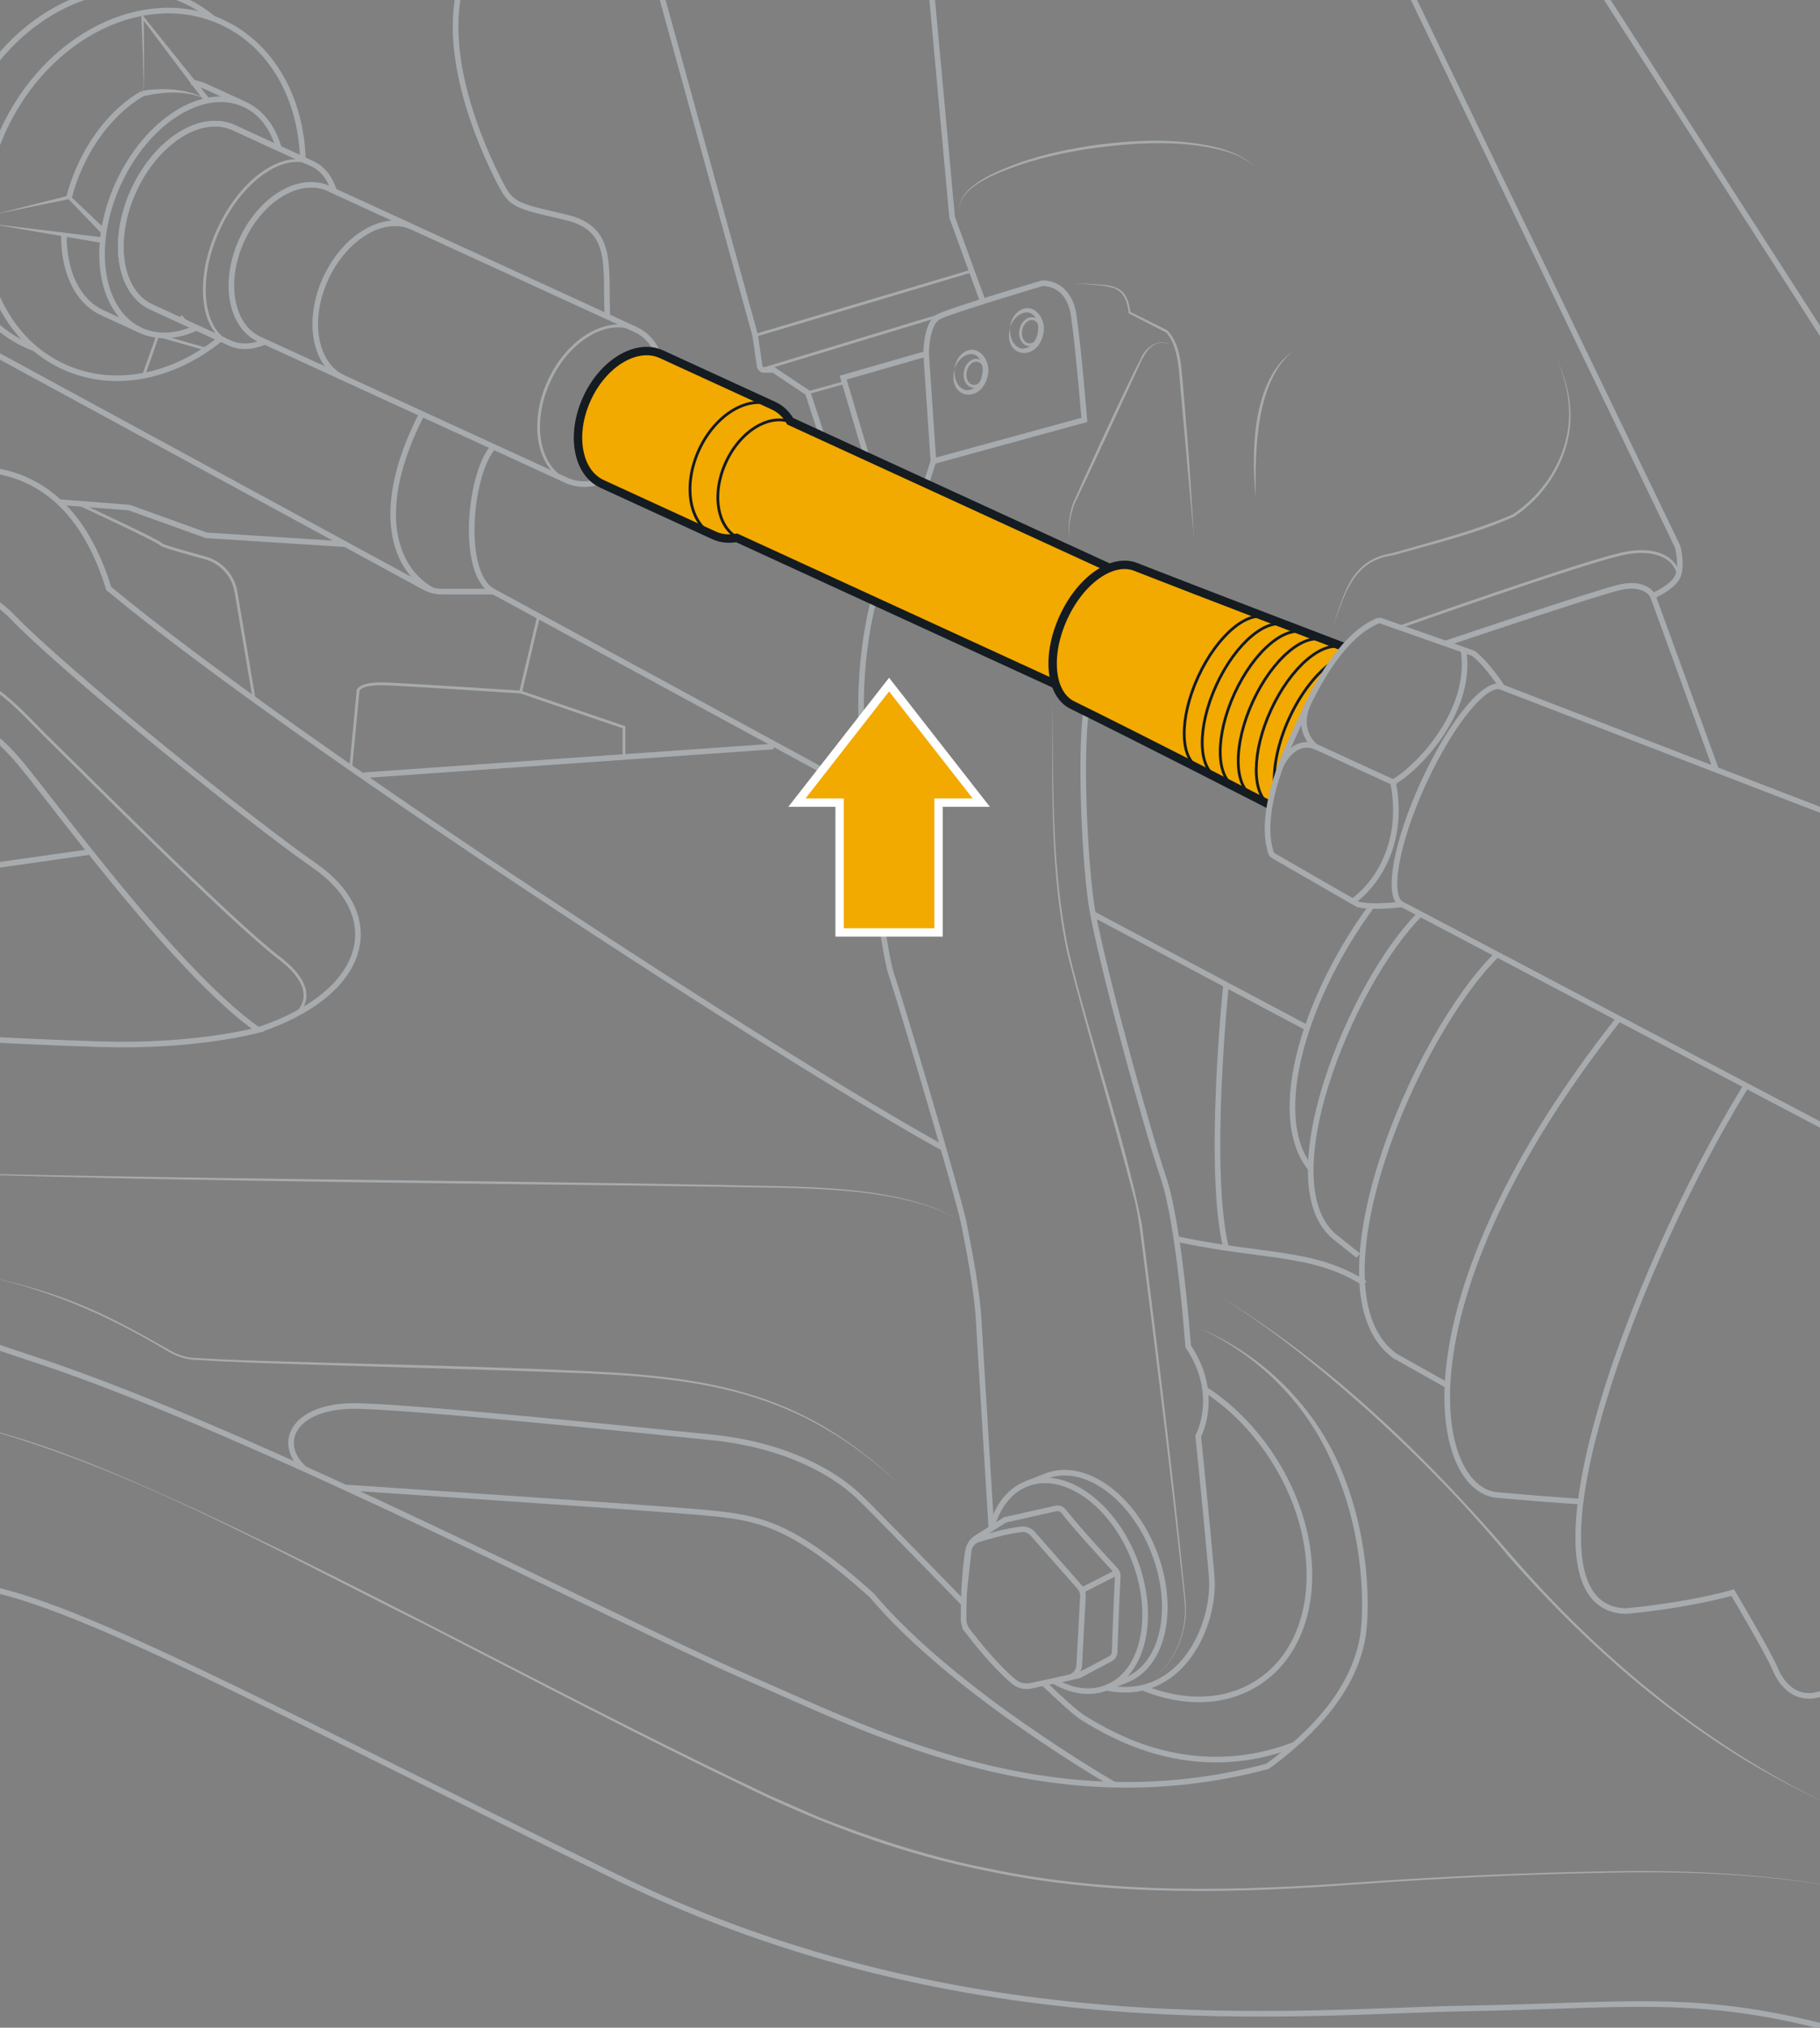 <?xml version="1.0" encoding="UTF-8"?><svg xmlns="http://www.w3.org/2000/svg" width="325" height="362" viewBox="0 0 325 362"><rect x="0" y="0" width="325" height="362" fill="#808080" stroke="none"/><g id="uuid-6812bdea-603e-4a81-af6e-31bc899ca674"><path d="m239.892,115.474s-1.346-.512-3.555-1.361c-.986-.375-2.141-.818-3.425-1.308-1.063-.405-2.217-.841-3.425-1.308-1.101-.421-2.248-.856-3.425-1.315-7.998-3.058-17.579-6.744-23.268-8.977-1.46-.574-3.127-.459-4.809.252l-.069-.168-56.361-25.883-.451-.206c-.711-1.231-1.713-2.195-2.959-2.776l-20.003-9.175c-4.42-2.034-10.383,1.506-13.32,7.891-2.936,6.392-1.728,13.22,2.692,15.247l19.995,9.191c1.254.574,2.638.696,4.037.444l.451.206,56.361,25.875.122-.046c.558,1.759,1.567,3.104,2.99,3.8,6.232,3.066,15.247,7.623,22.595,11.362,1.132.574,2.225,1.132,3.265,1.659,1.17.596,2.271,1.162,3.272,1.675,1.185.596,2.225,1.132,3.104,1.583,1.843.941,2.944,1.506,2.944,1.506l.008-.008c.03.023.061.038.092.061.191-1.071.459-2.256.834-3.563.68-2.378,1.69-5.154,3.173-8.38l2.141-4.664c1.72-3.747,3.395-6.622,4.939-8.824.711-1.009,1.392-1.881,2.034-2.63h.008c.03-.031.053-.069.084-.099l-.069-.061Z" style="fill:#f2a900; stroke-width:0px;"/><path d="m117.452,62.982c-.843-1.866-2.162-3.326-3.919-4.132l-54.858-25.192c-5.143-2.362-12.078,1.749-15.492,9.184-3.411,7.428-2.01,15.367,3.133,17.729l54.858,25.192c1.756.807,3.723.856,5.688.279" style="fill:none; stroke:#a7abae; stroke-miterlimit:10;"/><path d="m73.651,40.535c-5.143-2.362-12.078,1.749-15.492,9.184-3.411,7.428-2.01,15.367,3.133,17.729" style="fill:none; stroke:#a7abae; stroke-miterlimit:10;"/><path d="m367.464,223.117l-117.12-61.669c-2.788-1.28-1.062-11,3.855-21.708,4.918-10.709,11.165-18.352,13.953-17.071l106.495,41.018" style="fill:none; stroke:#a7abae; stroke-miterlimit:10;"/><path d="m47.299,61.022c-2.204.947-4.384,1.081-6.254.223l-1.668-.766-4.287-1.969-8.058-3.7c-5.798-2.663-7.208-11.992-3.149-20.831,4.062-8.845,12.057-13.856,17.855-11.193l8.058,3.7,4.287,1.969,1.668.766c1.87.859,3.189,2.6,3.907,4.889" style="fill:none; stroke:#a7abae; stroke-miterlimit:10;"/><path d="m49.796,26.485c-1.029-3.636-3.11-6.474-6.144-7.868-7.309-3.356-17.388,2.954-22.508,14.103-5.117,11.143-3.335,22.9,3.974,26.256,3.034,1.393,6.544,1.122,9.972-.467" style="fill:none; stroke:#a7abae; stroke-miterlimit:10;"/><path d="m34.16,14.701c.927.135,1.829.397,2.692.793l6.8,3.123" style="fill:none; stroke:#a7abae; stroke-miterlimit:10;"/><path d="m12.339,35.226c.474-1.866,1.139-3.762,2.003-5.635,2.699-5.88,6.79-10.422,11.118-12.899" style="fill:none; stroke:#a7abae; stroke-miterlimit:10;"/><path d="m11.421,41.878c-.092,6.484,2.317,11.875,6.897,13.977l6.798,3.12" style="fill:none; stroke:#a7abae; stroke-miterlimit:10;"/><path d="m39.594,3.948c8.996,4.131,14.175,13.652,14.489,24.506l-12.345-5.669c-5.798-2.663-13.793,2.348-17.855,11.193-4.059,8.839-2.649,18.169,3.149,20.831l12.345,5.669c-8.431,6.839-19.028,9.115-28.03,4.981C-2.402,59.146-7.229,40.258.571,23.273,8.37,6.288,25.845-2.366,39.594,3.948Z" style="fill:none; stroke:#a7abae; stroke-miterlimit:10;"/><path d="m6.298,62.263c-.512-.191-1.017-.398-1.514-.627-13.748-6.316-18.573-25.202-10.774-42.184C1.81,2.462,19.282-6.186,33.03.122c1.843.849,3.517,1.919,5.031,3.188l.008.008" style="fill:none; stroke:#a7abae; stroke-miterlimit:10;"/><path d="m32.816,56.659c-.214.176-.428.344-.65.505" style="fill:none; stroke:#a7abae; stroke-miterlimit:10;"/><path d="m.38,58.96c-1.04-.306-2.072-.688-3.074-1.147-13.748-6.316-18.58-25.202-10.781-42.184C-5.676-1.361,11.804-10.017,25.552-3.701c1.583.726,3.051,1.621,4.397,2.668" style="fill:none; stroke:#a7abae; stroke-miterlimit:10;"/><path d="m-7.297,54.984c-1.139-.321-2.263-.726-3.364-1.231-13.748-6.308-18.58-25.202-10.774-42.184C-13.635-5.414,3.836-14.069,17.584-7.753c1.659.765,3.188,1.705,4.58,2.814" style="fill:none; stroke:#a7abae; stroke-miterlimit:10;"/><path d="m-15.562,50.679h-.008c-1.239-.329-2.454-.765-3.64-1.308-13.748-6.316-18.58-25.202-10.781-42.184C-22.192-9.803-4.712-18.451,9.036-12.143c1.789.826,3.425,1.858,4.909,3.081" style="fill:none; stroke:#a7abae; stroke-miterlimit:10;"/><path d="m101.175,85.766c-5.141-2.361-6.541-10.3-3.127-17.733,3.413-7.433,10.348-11.545,15.488-9.184" style="fill:none; stroke:#a7abae; stroke-miterlimit:10; stroke-width:.5px;"/><path d="m41.047,61.244c-5.177-2.377-6.082-11.473-2.021-20.315,4.061-8.842,11.549-14.083,16.726-11.706" style="fill:none; stroke:#a7abae; stroke-miterlimit:10; stroke-width:.5px;"/><path d="m241.465,160.985c3.64-2.49,9.565-9.755,7.301-21.335,4.76-2.715,14.453-13.15,12.52-23.84" style="fill:none; stroke:#a7abae; stroke-miterlimit:10;"/><line x1="248.766" y1="139.65" x2="234.869" y2="133.268" style="fill:none; stroke:#a7abae; stroke-miterlimit:10;"/><path d="m228.663,136.802s2.094-5.053,6.205-3.535c0,0-3.547-2.699-1.252-7.696" style="fill:none; stroke:#a7abae; stroke-miterlimit:10;"/><path d="m155.976,107.238c-3.052,12.672-2.304,22.715-1.556,31.16.748,8.445,3.142,30.889,4.788,35.677s11.97,39.651,12.868,44.14,2.394,12.12,2.693,17.506c.299,5.386,2.263,37.152,2.263,37.152" style="fill:none; stroke:#a7abae; stroke-miterlimit:10;"/><path d="m197.596,301.304c13.223,2.756,19.517-11.12,18.768-19.948-.748-8.828-2.394-24.988-2.394-24.988,0,0,4.04-7.332-1.796-16.01,0,0-1.576-21.845-4.454-30.224-2.878-8.379-11.706-40.394-12.903-49.149-1.197-8.756-1.929-26.144-.89-33.909" style="fill:none; stroke:#a7abae; stroke-miterlimit:10;"/><path d="m187.97,125.571c.092,14.828-.18,29.887,2.922,44.454,3.935,16.258,9.727,32.126,13.012,48.54,2.689,21.218,5.645,45.318,7.733,66.56.726,5.484-1.485,11.581-6.097,14.793,4.559-3.252,6.695-9.324,5.914-14.78-2.018-18.95-4.856-42.019-7.288-60.975-.457-3.218-.903-7.883-1.834-10.973-3.76-14.399-8.098-28.646-11.764-43.091-3.085-14.623-2.693-29.671-2.599-44.528h0Z" style="fill:#a7abae; stroke-width:0px;"/><path d="m327.817,362.38c-24.639-6.611-36.979-4.323-66.279-3.814-29.301.508-88.8,7.12-151.35-23.393-62.55-30.512-99.118-50.6-115.748-52.125" style="fill:none; stroke:#a7abae; stroke-miterlimit:10;"/><path d="m238.22,260.717c6.141,13.197,5.805,26.776,5.205,30.976-1.017,7.12-5.594,15.256-17.08,23.647-39.201,10.425-70.898-6.357-93.273-16.019-22.376-9.662-87.215-43.48-126.372-56.448,0,0-14.772-4.833-19.919-7.017s-9.826-5.303-4.055-10.918" style="fill:none; stroke:#a7abae; stroke-miterlimit:10;"/><path d="m213.931,237.025c10.775,4.433,19.756,12.914,24.741,23.482,0-0-.906.422-.906.422-4.627-10.582-13.27-19.194-23.835-23.903h0Z" style="fill:#a7abae; stroke-width:0px;"/><path d="m199.007,318.636s-28.812-16.518-43.306-33.809c-14.493-12.968-20.036-13.92-30.487-14.842s-63.577-4.43-63.577-4.43" style="fill:none; stroke:#a7abae; stroke-miterlimit:10;"/><path d="m186.345,300.468c3.303,3.173,5.88,5.482,7.088,6.224,4.985,3.051,19.437,11.821,37.765,4.771" style="fill:none; stroke:#a7abae; stroke-miterlimit:10;"/><path d="m54.37,262.236c-5.207-4.618-1.904-11.485,9.543-11.225,11.439.252,53.394,4.611,63.311,5.612,9.917.994,20.01,4.557,26.533,10.911,2.997,2.921,10.567,10.781,18.343,18.718" style="fill:none; stroke:#a7abae; stroke-miterlimit:10;"/><path d="m161.128,265.555c-18.32-17.584-36.135-19.705-60.38-20.532-12.629-.489-30.932-.943-43.755-1.357-7.293-.251-14.586-.408-21.879-.893-1.87.002-3.644-.643-5.226-1.6-10.921-6.542-22.812-11.8-35.45-13.81,7.21,1.159,14.282,3.146,21.008,6.006,4.851,2.032,9.987,4.931,14.59,7.531,1.587.943,3.248,1.547,5.104,1.542,7.271.455,14.574.585,21.864.808,12.889.334,31.059.785,43.76,1.358,24.361.95,42.147,3.043,60.362,20.948h0Z" style="fill:#a7abae; stroke-width:0px;"/><path d="m172.075,218.214c-11.136-6.896-30.692-5.978-43.678-6.359-41.327-.585-92.874-.885-133.978-2.219-4.8-.075-9.989.534-14.353,2.823,4.381-2.337,9.464-2.999,14.376-2.971,41.193.992,92.521,1.271,133.959,2.048,13.139.412,32.412-.401,43.673,6.677h0Z" style="fill:#a7abae; stroke-width:0px;"/><path d="m210.08,221.198c15.8,3.368,24.548,2.096,33.65,7.945" style="fill:none; stroke:#a7abae; stroke-miterlimit:10;"/><path d="m213.931,229.143c21.514,12.235,39.752,29.718,55.832,48.369,16.123,18.697,35.57,34.76,58.053,45.202-5.627-2.565-11.112-5.439-16.415-8.63-15.851-9.709-29.801-22.281-42.014-36.243-7.905-9.514-16.558-18.361-25.769-26.605-9.242-8.178-18.913-16.01-29.688-22.094h0Z" style="fill:#a7abae; stroke-width:0px;"/><path d="m331.402,337.462c-14.53-2.799-29.357-3.478-44.125-3.142-14.772.283-29.536.962-44.273,2.031-22.058,1.647-44.51,2.295-66.287-2.261-14.503-2.807-28.599-7.886-41.902-14.271-20.004-9.559-39.627-19.888-59.348-30.006-26.4-13.018-52.373-28.022-81.028-35.498,14.426,3.308,28.016,9.446,41.432,15.563,34.305,16.047,67.387,34.569,101.643,50.714,2.271,1,6.58,2.883,8.872,3.884,9.873,3.845,20.002,7.161,30.421,9.166,21.74,4.589,44.12,3.982,66.174,2.378,14.742-1.039,29.514-1.699,44.292-1.944,14.774-.255,29.61.506,44.129,3.385h0Z" style="fill:#a7abae; stroke-width:0px;"/><path d="m168.456,204.97c-27.756-15.239-114.971-71.687-149.043-99.911-2.797-9.154-9.208-21.588-24.973-21.343" style="fill:none; stroke:#a7abae; stroke-miterlimit:10;"/><path d="m-5.56,129.977s2.598-1.645,9.209,6.297c6.611,7.942,27.97,37.438,42.463,47.608,0,0-10.934,3.051-27.97,2.543s-36.361-1.78-36.361-1.78" style="fill:none; stroke:#a7abae; stroke-miterlimit:10;"/><path d="m46.111,183.882c19.833-6.611,22.911-20.342,10.184-29.241-12.727-8.899-45.019-35.071-54.173-44.615,0,0-4.154-4.294-8.576-5.428" style="fill:none; stroke:#a7abae; stroke-miterlimit:10;"/><path d="m234.058,208.644c-7.883-9.833-.444-31.579,10.888-46.902" style="fill:none; stroke:#a7abae; stroke-miterlimit:10;"/><path d="m253.614,163.17c-12.149,11.941-27.497,48.795-14.779,58.028l3.724,2.965" style="fill:none; stroke:#a7abae; stroke-miterlimit:10;"/><path d="m267.349,170.387c-15.007,14.751-33.967,60.278-18.257,71.683l9.345,5.252" style="fill:none; stroke:#a7abae; stroke-miterlimit:10;"/><path d="m289.091,181.85c-40.081,50.725-33.289,84.034-21.742,85.052s14.725,1.144,14.725,1.144" style="fill:none; stroke:#a7abae; stroke-miterlimit:10;"/><path d="m311.829,193.822c-21.237,34.43-42.214,93.294-21.491,93.802,11.951-1.144,19.07-3.305,19.07-3.305,0,0,6.357,10.679,7.628,13.731s4.654,6.992,10.781,3.051" style="fill:none; stroke:#a7abae; stroke-miterlimit:10;"/><line x1="233.436" y1="183.503" x2="195.181" y2="163.17" style="fill:none; stroke:#a7abae; stroke-miterlimit:10;"/><path d="m218.936,175.796s-3.447,32.943,0,46.984" style="fill:none; stroke:#a7abae; stroke-miterlimit:10;"/><path d="m154.738,141.799l-66.617-36.18h-9.25c-1.073,0-2.13-.269-3.073-.781L-7.248,59.709" style="fill:none; stroke:#a7abae; stroke-miterlimit:10;"/><path d="m108.46,56.52c-.382-9.187,1.206-15.711-7.413-17.722s-9.639-2.118-11.567-5.806c-1.928-3.689-11.453-22.438-6.917-36.651,0,0,1.361-4.12,7.258-6.161" style="fill:none; stroke:#a7abae; stroke-miterlimit:10;"/><path d="m115.903-8.825l18.953,68.704.792,5.469c.058.399.4.696.803.696h1.686l6.116,4.082,2.504,7.67" style="fill:none; stroke:#a7abae; stroke-miterlimit:10;"/><path d="m172.799,291.175c1.507,1.962,5.106,6.468,8.268,9.065.834.685,1.936.945,2.992.72l8.563-1.83,5.667-2.995c.445-.235.73-.689.748-1.192.086-2.427.35-9.701.562-13.573.021-.377-.11-.74-.367-1.017-1.544-1.665-7.129-7.724-9.292-10.54-.333-.433-.883-.63-1.417-.51l-9.055,2.029-5.016,3.176c-.856.542-1.445,1.422-1.605,2.423-.324,2.027-.79,6.011-.779,12.106.001.774.26,1.524.732,2.138Z" style="fill:none; stroke:#a7abae; stroke-miterlimit:10;"/><path d="m172.173,284.063l.805-7.191c.107-.952.76-1.75,1.674-2.038,1.795-.566,4.905-1.457,7.687-1.805.79-.099,1.574.211,2.099.808l8.341,9.484c.418.475.633,1.096.599,1.728l-.658,12.231c-.059,1.092-.842,2.008-1.911,2.237l-1.877.401" style="fill:none; stroke:#a7abae; stroke-miterlimit:10;"/><line x1="199.466" y1="280.71" x2="193.158" y2="283.914" style="fill:none; stroke:#a7abae; stroke-miterlimit:10;"/><path d="m188.15,300.086c3.143,1.843,6.484,2.378,9.443,1.216l3.51-1.376c6.675-2.615,8.885-12.884,4.939-22.939-3.938-10.055-12.547-16.08-19.223-13.465l-3.502,1.376c-3.143,1.231-5.299,4.167-6.285,7.975" style="fill:none; stroke:#a7abae; stroke-miterlimit:10;"/><path d="m197.596,301.304c6.673-2.618,8.886-12.89,4.942-22.944-3.944-10.054-12.55-16.082-19.224-13.464" style="fill:none; stroke:#a7abae; stroke-miterlimit:10;"/><path d="m52.693,181.13s5.527-3.765-2.897-10.16c-8.424-6.395-35.564-33.691-40.867-38.838-5.303-5.147-10.918-12.322-17.313-11.074" style="fill:none; stroke:#a7abae; stroke-miterlimit:10; stroke-width:.5px;"/><line x1="16.119" y1="152.085" x2="-26.478" y2="158.159" style="fill:none; stroke:#a7abae; stroke-miterlimit:10;"/><path d="m88.12,105.619c-6.039-3.122-4.256-21.285,0-25.852" style="fill:none; stroke:#a7abae; stroke-miterlimit:10;"/><path d="m77.234,105.407c-6.926-3.764-10.683-14.415-1.904-31.513" style="fill:none; stroke:#a7abae; stroke-miterlimit:10;"/><line x1="359.773" y1="113.195" x2="241.388" y2="-71.025" style="fill:none; stroke:#a7abae; stroke-miterlimit:10;"/><polyline points="159.855 -72.171 170.025 38.797 175.45 53.658" style="fill:none; stroke:#a7abae; stroke-miterlimit:10;"/><path d="m154.738,81.46l-4.172-14.041,14.819-4.256s-.041-5.485,2.268-6.644,18.445-5.947,18.445-5.947c0,0,4.788-.431,5.674,5.947.887,6.378,1.862,18.443,1.862,18.443l-26.953,7.376-1.296-19.175" style="fill:none; stroke:#a7abae; stroke-miterlimit:10;"/><line x1="166.68" y1="82.339" x2="165.384" y2="86.35" style="fill:none; stroke:#a7abae; stroke-miterlimit:10;"/><path d="m191.683,50.567l3.223.135c2.058.181,4.701-.009,5.996,1.959.613.95.794,2.058.974,3.119,0,0-.095-.133-.095-.133l6.67,3.328c2.297,2.433,2.425,5.923,2.734,9.036,0,0,.778,9.377.778,9.377.456,5.464.914,13.232,1.264,18.772-.797-8.345-1.785-19.754-2.535-28.102-.222-2.943-.558-6.588-2.442-8.684 0,0-6.628-3.41-6.628-3.41l-.082-.042c-.219-2.242-.968-4.306-3.459-4.694-1.827-.42-4.514-.478-6.399-.658h0Z" style="fill:#a7abae; stroke-width:0px;"/><path d="m208.973,61.479c-3.566-1.286-4.808,2.173-5.994,4.755-3.576,7.729-7.497,16.222-11.171,23.852-.603,1.869-1.187,4.068-.656,6.073-.332-.993-.337-2.065-.236-3.102.112-1.045.317-2.079.644-3.086,2.372-5.353,4.804-10.677,7.303-15.972,1.254-2.645,2.495-5.296,3.808-7.914l.99-1.962c.797-2.058,3.121-3.76,5.312-2.644h0Z" style="fill:#a7abae; stroke-width:0px;"/><path d="m171.202,37.54c.13-4.614,7.221-7.108,10.878-8.505,4.588-1.577,9.355-2.564,14.151-3.227,7.179-.854,14.618-1.19,21.671.683,2.308.681,4.64,1.655,6.32,3.425-1.739-1.709-4.076-2.59-6.385-3.188-7.036-1.689-14.412-1.306-21.542-.424-4.776.618-9.514,1.607-14.093,3.095-3.624,1.322-10.745,3.638-11,8.142h0Z" style="fill:#a7abae; stroke-width:0px;"/><path d="m230.872,62.674c-6.753,5.646-6.724,17.967-6.65,26.113-.767-8.145-.665-20.859,6.65-26.113h0Z" style="fill:#a7abae; stroke-width:0px;"/><path d="m237.965,111.972c2.129-6.119,3.246-12.056,10.728-13.238,7.174-2.079,14.594-3.924,21.435-6.896,6.196-4.098,10.452-11.412,10.048-18.941-.137-3.001-.935-5.95-2.135-8.714,1.269,2.732,2.151,5.67,2.367,8.701.551,7.659-3.719,15.165-10.033,19.353-6.91,3.075-14.315,4.837-21.584,6.878-7.283.976-8.581,6.965-10.825,12.856h0Z" style="fill:#a7abae; stroke-width:0px;"/><path d="m248.516-8.255l51.07,105.863s.887,3.369,0,5.32c-.887,1.951-4.433,3.458-4.433,3.458l11.294,31.032" style="fill:none; stroke:#a7abae; stroke-miterlimit:10;"/><path d="m295.153,106.386s-1.241-2.66-6.029-1.507c-4.788,1.153-30.997,10.007-30.997,10.007" style="fill:none; stroke:#a7abae; stroke-miterlimit:10;"/><path d="m299.586,102.928c.376-1.699-2.217-5.852-10.196-3.99s-39.539,13.033-39.539,13.033" style="fill:none; stroke:#a7abae; stroke-miterlimit:10; stroke-width:.5px;"/><path d="m180.366,58.474c-.138,1.494.487,3.467,2.074,3.747,2.352.159,3.489-3.064,2.725-4.963-1.158-2.867-4.181-1.086-4.798,1.216.063-.85.398-1.696.975-2.392,2.652-2.822,5.718.485,4.951,3.586-1.137,5.149-7.305,4.063-5.926-1.194h0Z" style="fill:#a7abae; stroke-width:0px;"/><ellipse cx="184.05" cy="59.216" rx="2.353" ry="1.787" transform="translate(89.658 227.95) rotate(-78.612)" style="fill:none; stroke:#a7abae; stroke-miterlimit:10; stroke-width:.5px;"/><path d="m170.45,65.905c-.139,1.494.487,3.467,2.074,3.747,2.352.159,3.489-3.064,2.724-4.963-1.158-2.867-4.181-1.086-4.798,1.216.062-.85.398-1.696.975-2.392,2.652-2.822,5.718.485,4.951,3.586-1.137,5.149-7.305,4.063-5.926-1.194h0Z" style="fill:#a7abae; stroke-width:0px;"/><ellipse cx="174.135" cy="66.647" rx="2.353" ry="1.787" transform="translate(74.415 224.194) rotate(-78.612)" style="fill:none; stroke:#a7abae; stroke-miterlimit:10; stroke-width:.5px;"/><line x1="134.855" y1="59.879" x2="173.521" y2="48.374" style="fill:none; stroke:#a7abae; stroke-miterlimit:10; stroke-width:.5px;"/><line x1="135.748" y1="66.043" x2="169.056" y2="55.951" style="fill:none; stroke:#a7abae; stroke-miterlimit:10; stroke-width:.5px;"/><line x1="144.252" y1="70.125" x2="150.83" y2="68.289" style="fill:none; stroke:#a7abae; stroke-miterlimit:10; stroke-width:.5px;"/><line x1="64.973" y1="138.398" x2="138.137" y2="133.268" style="fill:none; stroke:#a7abae; stroke-miterlimit:10;"/><polyline points="10.572 89.65 23.044 90.609 36.852 95.574 61.657 97.154" style="fill:none; stroke:#a7abae; stroke-miterlimit:10;"/><path d="m13.946,89.91s14.625,6.781,14.787,7.244c.095.27,4.357,1.478,7.895,2.438,2.864.777,5.013,3.146,5.509,6.071l3.256,19.206" style="fill:none; stroke:#a7abae; stroke-miterlimit:10; stroke-width:.5px;"/><path d="m62.632,137.074l1.288-13.524s-.41-1.699,5.311-1.443,23.744,1.443,23.744,1.443l18.451,6.286v5.304" style="fill:none; stroke:#a7abae; stroke-miterlimit:10; stroke-width:.5px;"/><line x1="92.975" y1="123.55" x2="96.182" y2="109.997" style="fill:none; stroke:#a7abae; stroke-miterlimit:10; stroke-width:.5px;"/><polygon points="-2.282 39.868 18.296 42.375 18.151 43.364 -2.282 39.868 -2.282 39.868" style="fill:#a7abae; stroke-width:0px;"/><polygon points="18.181 41.724 12.125 35.442 12.408 35.523 -1.128 38.297 12.272 34.925 12.429 34.886 12.556 35.007 18.885 41.014 18.181 41.724 18.181 41.724" style="fill:#a7abae; stroke-width:0px;"/><path d="m36.457,18.023L25.294,3.194l.379-.137c.022,2.271.073,8.05.03,10.243-.062.987.033,2.454-.241,3.394.171-.537.113-1.126.141-1.688.014-1.075-.058-4.003-.087-5.117,0,0-.267-6.819-.267-6.819l-.025-.64.404.504,11.618,14.475-.789.614h0Z" style="fill:#a7abae; stroke-width:0px;"/><path d="m25.351,16.207c3.854-.554,8.054-.437,11.501,1.509-3.526-1.612-7.6-1.384-11.28-.534,0,0-.222-.975-.222-.975h0Z" style="fill:#a7abae; stroke-width:0px;"/><polyline points="25.461 67.526 28.178 59.879 36.852 62.346" style="fill:none; stroke:#a7abae; stroke-miterlimit:10; stroke-width:.5px;"/><path d="m215.187,248.03c4.389,2.852,8.472,6.836,11.768,11.798,9.932,14.941,8.984,33.04-2.118,40.426-5.895,3.922-13.473,4.037-20.767,1.048" style="fill:none; stroke:#a7abae; stroke-miterlimit:10;"/><path d="m188.354,122.107l-56.809-26.087c-1.399.257-2.782.133-4.035-.443l-20-9.186c-4.42-2.03-5.624-8.856-2.689-15.247,2.935-6.391,8.897-9.927,13.317-7.897l20.002,9.182c1.253.575,2.249,1.544,2.965,2.772l56.809,26.087" style="fill:none; stroke:#141b21; stroke-miterlimit:10; stroke-width:1.5px;"/><path d="m239.893,115.474s-25.979-9.904-37.104-14.271c-4.083-1.603-9.753,2.205-12.879,9.014-3.127,6.809-2.38,13.708,1.556,15.643,12.23,6.011,35.182,17.78,35.182,17.78" style="fill:none; stroke:#141b21; stroke-miterlimit:10; stroke-width:1.5px;"/><path d="m214.13,137.074c-3.484-1.6-3.561-8.882-.171-16.264,3.39-7.382,8.963-12.07,12.447-10.47" style="fill:none; stroke:#141b21; stroke-miterlimit:10; stroke-width:.5px;"/><path d="m217.382,138.78c-3.531-1.622-3.609-9.002-.173-16.484,3.436-7.482,9.084-12.233,12.616-10.611" style="fill:none; stroke:#141b21; stroke-miterlimit:10; stroke-width:.5px;"/><path d="m220.633,140.487c-3.579-1.643-3.657-9.122-.175-16.704,3.482-7.582,9.205-12.396,12.784-10.753" style="fill:none; stroke:#141b21; stroke-miterlimit:10; stroke-width:.5px;"/><path d="m223.885,142.194c-3.626-1.665-3.705-9.242-.178-16.923,3.527-7.681,9.326-12.559,12.952-10.894" style="fill:none; stroke:#141b21; stroke-miterlimit:10; stroke-width:.5px;"/><path d="m240.076,115.719c-.069-.031-.138-.061-.206-.084-3.678-1.415-9.405,3.487-12.915,11.125-3.441,7.493-3.494,14.895-.206,16.936" style="fill:none; stroke:#141b21; stroke-miterlimit:10; stroke-width:.5px;"/><path d="m227.582,140.133c-.229-3.273.642-7.562,2.623-11.89,2.064-4.504,4.894-8.067,7.631-9.978" style="fill:none; stroke:#141b21; stroke-miterlimit:10; stroke-width:.5px;"/><path d="m127.508,95.574c-4.42-2.03-5.624-8.856-2.689-15.247,2.935-6.391,8.897-9.927,13.317-7.897" style="fill:none; stroke:#141b21; stroke-miterlimit:10; stroke-width:.5px;"/><path d="m132.025,96.158c-3.95-1.814-5.026-7.915-2.403-13.627,2.623-5.712,7.952-8.871,11.902-7.058" style="fill:none; stroke:#141b21; stroke-miterlimit:10; stroke-width:.5px;"/><path d="m268.186,122.593s-2.835-4.361-5.144-5.977l-16.221-5.711c-.321-.148-.684-.147-.992-.001-1.724.817-7.03,3.334-12.933,16.188l-2.139,4.658c-5.902,12.853-4.354,18.518-3.85,20.359.09.328.326.604.647.751l14.903,8.582c2.73.699,7.886.007,7.886.007" style="fill:none; stroke:#a7abae; stroke-miterlimit:10;"/></g><g id="uuid-5baa933b-23aa-406d-ada6-889ad4116d17"><polygon points="175.231 143.294 158.767 122.215 142.304 143.294 149.932 143.294 149.932 166.467 167.603 166.467 167.603 143.294 175.231 143.294" style="fill:#f2a900; stroke:#fff; stroke-miterlimit:10; stroke-width:1.5px;"/></g></svg>
